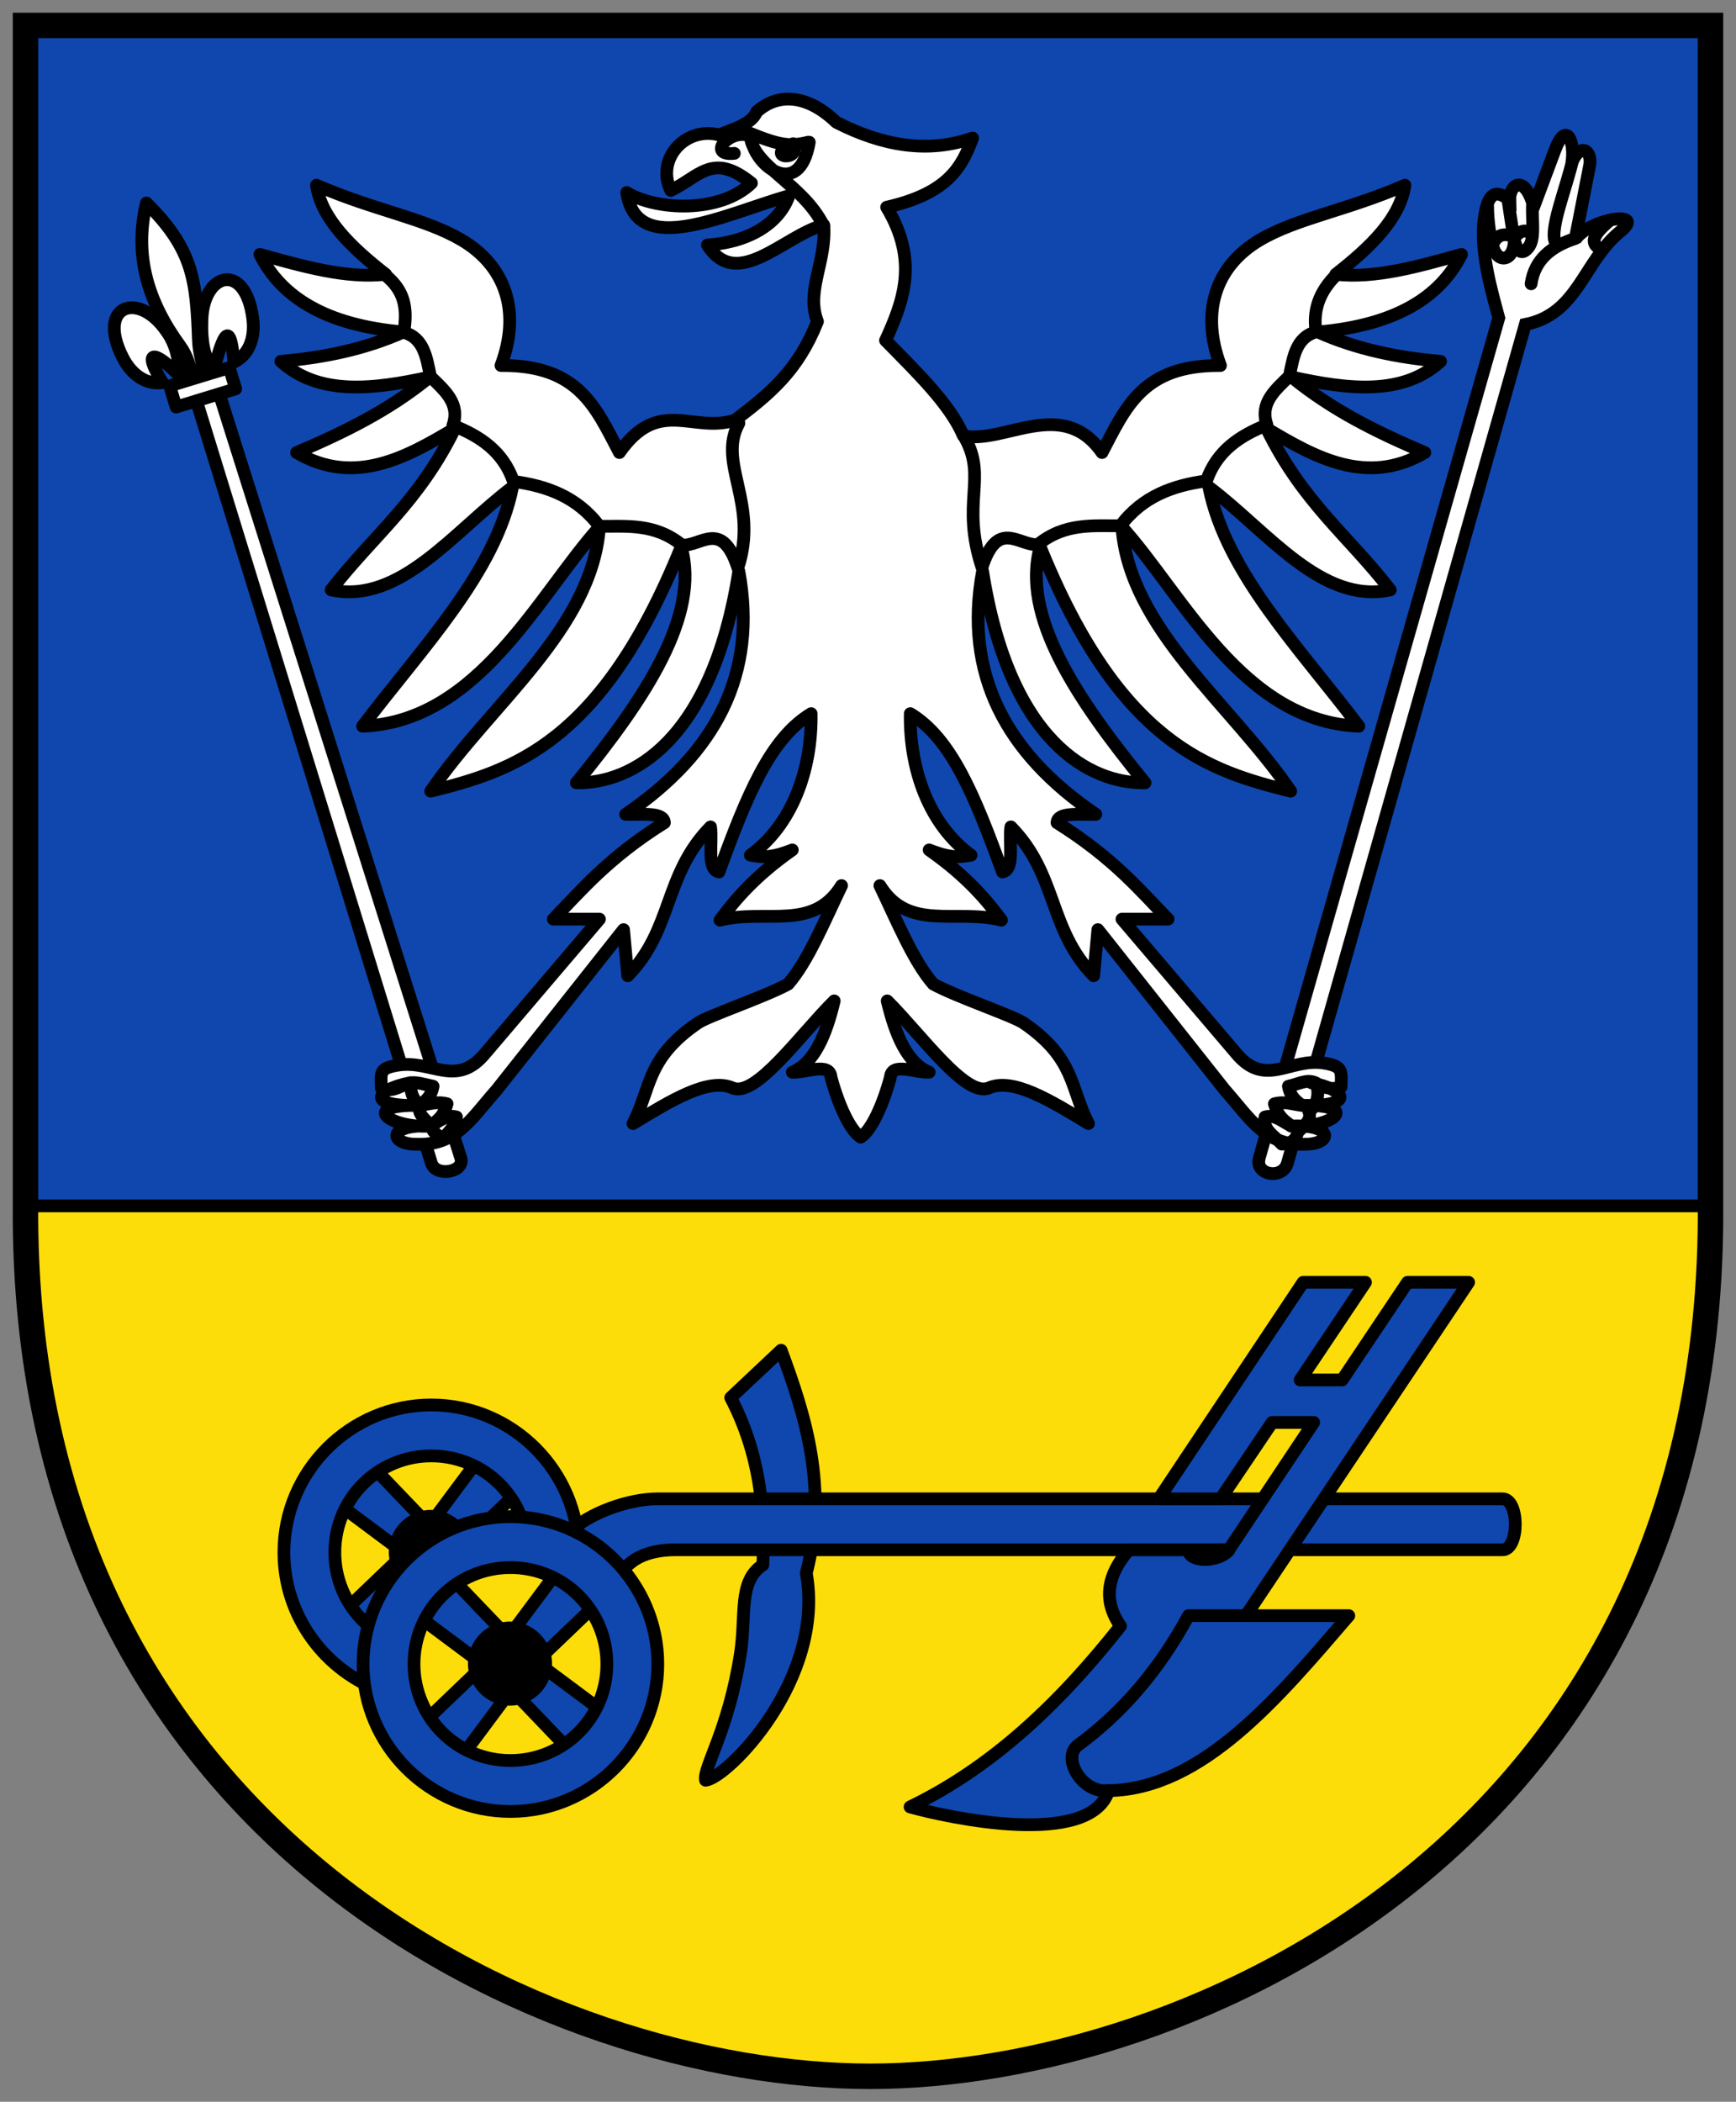 <svg xmlns="http://www.w3.org/2000/svg" height="495" width="409"><rect width="100%" height="100%" fill="#808080" stroke="none"/><defs><clipPath><path d="m 622.68 373.77 h 95.58 v 120.02 h -95.58 v -120.02 z"/></clipPath></defs><path fill="#0f47af" d="m 6.275 6.203 h 396.41 v 277.65 h -396.41 z"/><path d="m 6 284 h 398 c 6 85 -74 205 -199 205 -125 0 -200 -95 -199 -205 z" fill="#fcdd09"/><g fill="#0f47af" stroke="#000" stroke-width="3"><g stroke-linejoin="round" stroke-linecap="round"><path d="m 98.78 368.42 c 0 0 5.441 -6.106 5.297 -5.995 l -16.604 -17.338 l -7.945 8.993 z"/><path d="m 98.48 362.83 l -17.338 16.604 l 8.993 7.945 l 14.34 -19.253 l 17.338 -16.604 l -8.993 -7.945 z"/></g><path d="m 136.33 365.61 c 0 -19.11 -15.613 -34.719 -34.719 -34.719 -19.11 0 -34.719 15.613 -34.719 34.719 0 15.1 9.755 28.02 23.28 32.774 l 2.526 -11.846 c -8.144 -3.441 -13.806 -11.478 -13.806 -20.928 c 0 -12.621 10.1 -22.719 22.719 -22.719 12.621 0 22.719 10.1 22.719 22.719" color="#000"/><g stroke-linejoin="round" stroke-linecap="round"><path d="m 166.22 419.27 c 5.02 -0.439 28.26 -23.712 23.744 -48.76 5.171 -20.13 -0.157 -36.938 -5.935 -52.51 l -11.873 11.174 c 6.833 13.13 8.145 26.26 7.571 39.39 -5.882 3.834 -3.869 11.696 -5.283 20.877 -2.779 18.05 -8.847 26.971 -8.224 29.822 z"/><path d="m 134 361 c 4.633 -4.603 14 -8 21 -8 h 199 c 4 0 4 12 0 12 h -194 c -4.933 -0.098 -10.902 0.828 -14 6 z"/><path d="m 214.41 425.56 c 19.661 -9.502 35.494 -24.747 49.586 -42.602 -4.474 -6.337 -2.807 -12.546 2.01 -17.954 h 23.5 l 20 -30 h -9.8 l -12.137 18 h -14.563 l 34 -51 h 14.7 l -15.398 23 h 9.898 l 15.4 -23 h 14.4 l -52.48 78.51 h 24.25 c -16.589 19.285 -34.565 40.877 -56.57 41.21 -4.364 13.64 -37.916 6.328 -46.793 3.841 z"/><path d="m 117.43 394.72 l 16.604 17.338 l 7.945 -8.993 l -19.253 -14.34 l -16.604 -17.338 l -7.945 8.993 z"/></g></g><path d="m 131.98 393.13 a 9.136 9.26 0 1 1 -18.272 0 9.136 9.26 0 1 1 18.272 0 z" transform="matrix(1.084 0 0 1.069 -31.66 -54.745)"/><g fill="#0f47af" stroke="#000" stroke-width="3"><path d="m 117.13 389.13 l -17.338 16.604 l 8.993 7.945 l 14.34 -19.253 l 17.338 -16.604 l -8.993 -7.945 z" stroke-linejoin="round" stroke-linecap="round"/><path d="m 120.26 357.19 c -19.11 0 -34.719 15.613 -34.719 34.719 0 19.11 15.613 34.719 34.719 34.719 19.11 0 34.719 -15.613 34.719 -34.719 0 -19.11 -15.613 -34.719 -34.719 -34.719 z m 0 12 c 12.621 0 22.719 10.1 22.719 22.719 0 12.621 -10.1 22.719 -22.719 22.719 -12.621 0 -22.719 -10.1 -22.719 -22.719 0 -12.621 10.1 -22.719 22.719 -22.719 z" color="#000"/></g><path d="m 131.98 393.13 a 9.136 9.26 0 1 1 -18.272 0 9.136 9.26 0 1 1 18.272 0 z" transform="matrix(1.084 0 0 1.069 -13.01 -28.449)"/><g stroke="#000"><g stroke-width="3"><g fill="#fff"><path d="m 359.36 76.41 c 12.456 -2.449 13.64 -14.824 22.387 -21.894 6.488 -5.244 -7.618 -2.947 -10.67 1.997 l 3.424 -17.437 c 0.71 -3.614 -2.167 -5.651 -4.187 -0.758 0.804 -4.7 -1.236 -10.272 -3.993 -2.903 l -4.98 13.31 c -2.069 -7.839 -5.745 -5.344 -5.636 -1.659 -2.048 -1.267 -4.953 -3.71 -6.05 4.522 -1.026 7.724 1.944 17.607 3.457 23.283 0 0 -56.38 197.79 -56.42 197.87 -1.173 3.998 5.492 5.2 6.635 1.172 z"/><g stroke-linecap="round"><path d="m 50.42 88.82 l -5.209 2.121 l 56.42 182.98 c 1.038 3.368 7.962 2.14 6.937 -1.172 z" stroke-linejoin="bevel"/><path d="m 208.65 80.16 c 4.03 -8.892 7.941 -18.567 0.247 -31.359 14.724 -3.334 17.791 -9.735 20.248 -16.297 -10.7 3.75 -21.4 1.751 -32.1 -3.704 -6.919 -6.643 -13.808 -6.942 -18.766 -2.469 -1.094 2.399 -3.392 3.387 -8.889 5.432 -7.999 -2.035 -14.905 5.753 -11.358 13.09 6.813 -3.269 9.863 -9.12 19.01 -1.728 -7.339 7.126 -22.384 6.488 -29.384 2.222 2.335 15.537 22.743 5.239 38.22 0.753 -2.034 5.954 -8.675 10.894 -19.21 11.593 6.95 11.01 18.12 -2.274 27.408 -4.692 0.68 8.593 -4.282 15.485 -1.482 22.717 -4.647 11.672 -11.201 16.985 -19.383 23.21 -9.928 3.262 -17.958 -5.645 -27.28 7.655 -5.596 -10.626 -9.597 -20.67 -27.902 -20.494 4.712 -12.528 1.239 -23.425 -9.383 -29.631 -8.743 -5.108 -20.57 -6.946 -34.08 -12.84 1.119 7.78 7.998 14.513 16.297 20.988 -9.441 1.048 -19.549 -1.9 -29.631 -4.692 5.074 10.122 15.594 16.704 33.828 18.272 -9.262 4.142 -18.971 6.05 -28.89 6.914 8.864 8.091 21.647 6.667 35.06 3.704 -9.658 7.913 -20.397 13.12 -31.359 17.778 13.761 8.06 26.08 0.98 37.29 -5.679 -8.52 17.444 -19.408 25.417 -29.14 38.03 16.241 3.443 28.888 -13.777 42.717 -24.2 -4.04 20.21 -21.432 37.927 -35.31 56.3 27.378 -1.098 41.42 -30.938 55.804 -46.915 -1.747 24.03 -25.751 41.698 -39.754 62.22 19.17 -4.778 40.24 -11.1 59.01 -57.53 4.52 16.13 -8.367 35.521 -24.692 55.56 12.752 0.216 31.935 -9.409 38.27 -49.878 4.503 24.25 -5.501 42.913 -26.668 57.29 3.841 0.128 8.985 -0.613 9.136 1.975 -13.372 8.346 -19.894 16.305 -26.17 22.717 h 10.865 l -26.807 31.475 c -6.937 8.518 -12.67 1.535 -20.833 2.942 -4.301 0.742 -3.847 1.695 -3.733 5.473 2.986 1.046 4.78 -0.954 6.787 -1.361 -8.648 1.751 -10.168 5.71 2.179 5.329 -14.439 -0.227 -6.853 5.484 2.571 4.875 -10.258 -0.499 -9.666 4.356 -3.214 4.286 9.308 0.339 12.802 -5.998 18.854 -12.83 l 29.876 -37.72 l 0.988 10.865 c 10.72 -10.976 8.455 -23.812 19.507 -35.06 0.541 3.686 -0.992 9.964 1.975 10.618 6.653 -18.252 12.11 -31.474 21.729 -37.29 0.211 13.398 -4.582 26.28 -14.321 33.33 2.323 0.364 4.369 0.949 9.877 -1.235 -9.104 6.382 -13.725 12.09 -17.04 16.544 10.833 -2.714 21.891 2.738 28.643 -8.148 -4.058 8.435 -7.917 17.864 -12.593 23.21 -5.691 3.061 -18.826 7.494 -21.235 9.136 -12.282 8.372 -10.998 15.452 -15.309 23.704 8.982 -5.441 17.776 -10.875 23.458 -8.395 5.408 2.36 15.878 -12.452 23.951 -20.494 -1.931 8.05 -4.673 14.634 -9.877 16.791 3.215 0.208 8.84 -2.476 9.136 1.235 1.728 6.432 4.445 12.451 6.985 14.07 2.54 -1.624 5.257 -7.642 6.985 -14.07 0.296 -3.711 5.921 -1.026 9.136 -1.235 -5.204 -2.156 -7.946 -8.744 -9.877 -16.791 8.07 8.04 18.543 22.855 23.951 20.494 5.681 -2.479 14.476 2.955 23.458 8.395 -4.311 -8.252 -3.03 -15.332 -15.309 -23.704 -2.41 -1.642 -15.544 -6.075 -21.235 -9.136 -4.676 -5.347 -8.535 -14.775 -12.593 -23.21 6.752 10.886 17.81 5.434 28.643 8.148 -3.312 -4.451 -7.934 -10.162 -17.04 -16.544 5.507 2.184 7.553 1.598 9.877 1.235 -9.739 -7.06 -14.532 -19.937 -14.321 -33.33 9.623 5.811 15.08 19.03 21.729 37.29 2.967 -0.653 1.434 -6.932 1.975 -10.618 11.05 11.251 8.787 24.09 19.507 35.06 l 0.988 -10.865 l 29.876 37.72 c 6.05 6.832 9.545 13.169 18.853 12.83 6.452 0.07 7.04 -4.785 -3.214 -4.286 9.424 0.609 17.01 -5.102 2.571 -4.875 12.347 0.381 10.827 -3.579 2.179 -5.329 2.01 0.407 4.048 2.037 7.03 0.991 0.114 -3.778 0.445 -4.855 -3.857 -5.596 -8.162 -1.407 -14.02 6.069 -20.956 -2.448 l -26.807 -31.475 h 10.865 c -6.28 -6.412 -12.802 -14.371 -26.17 -22.717 0.151 -2.588 5.295 -1.847 9.136 -1.975 -21.17 -14.373 -31.17 -33.04 -26.668 -57.29 6.338 40.469 25.521 50.09 38.27 49.878 -16.325 -20.04 -29.21 -39.43 -24.692 -55.56 18.775 46.44 39.841 52.755 59.01 57.53 -14 -20.527 -38.01 -38.2 -39.754 -62.22 14.381 15.977 28.427 45.817 55.804 46.915 -13.878 -18.371 -31.27 -36.08 -35.31 -56.3 13.83 10.421 26.477 27.641 42.717 24.2 -9.729 -12.609 -20.617 -20.582 -29.14 -38.03 11.202 6.659 23.524 13.734 37.29 5.679 -10.962 -4.654 -21.701 -9.866 -31.359 -17.778 13.416 2.963 26.2 4.387 35.06 -3.704 -9.919 -0.86 -19.627 -2.772 -28.89 -6.914 18.234 -1.568 28.754 -8.15 33.828 -18.272 -10.08 2.792 -20.19 5.74 -29.631 4.692 8.299 -6.475 15.178 -13.208 16.297 -20.988 -13.505 5.894 -25.333 7.732 -34.08 12.84 -10.622 6.206 -14.09 17.1 -9.383 29.631 -18.305 -0.176 -22.306 9.868 -27.902 20.494 -9.327 -13.299 -23.04 -1.923 -32.665 -3.951 -3.139 -7.408 -10.83 -14.815 -18.343 -22.47 z" stroke-linejoin="round"/></g></g><g stroke-linejoin="round" stroke-linecap="round"><g fill="none"><path d="m 194.08 53.25 c -5.01 -10.21 -17.26 -14.182 -17.376 -21.864 6.9 2.818 9.353 3.164 13.672 2.111 m -3.514 0.347 c 1.928 4.425 -6.651 3.198 -0.625 0.191 m -13.234 2.083 c -6.65 0.721 -1.098 -6.093 3.89 -4.063 0.429 6.811 11.438 15.391 13.771 1.441 m 124.53 30.887 c -3.558 3.382 -6.074 7.748 -5.13 13.789 -4.734 1.264 -5.367 5.946 -6.274 10.399 -3.313 3.252 -7.079 6.334 -5.298 11.497 -6.36 2.521 -11.819 6.093 -14.256 13.192 -7.848 1.057 -15.03 3.619 -20.256 10.569 -6.409 0.073 -13.07 -0.777 -19.474 4.444 -4.466 0.287 -9.426 -6.201 -13.151 5.351 -5.01 -15.314 1.236 -20.927 -3.951 -30.371 m -136.53 -38.4 c 4.27 3.557 5.23 7.398 4.257 13.44 4.734 1.264 5.367 5.946 6.274 10.399 3.313 3.252 7.079 6.334 5.298 11.497 6.36 2.521 11.819 6.093 14.256 13.192 7.848 1.057 15.03 3.619 20.256 10.569 6.409 0.073 13.07 -0.777 19.474 4.444 4.466 0.287 9.426 -6.201 13.151 5.351 5.01 -15.314 -4.94 -24.631 0.247 -34.08 m 129.46 156.16 c 0.296 1.615 0.973 3.03 3.23 4.515 -2.091 -0.197 -4.053 -1.051 -6.527 -0.375 0.916 3.125 2.186 3.84 3.945 5.196 -2.201 -1.079 -3.888 -2.767 -6.165 -2.088 -0.537 3.09 1.913 4.152 3.974 6.389 3.03 -0.185 3.55 -1.832 3.697 -2.801 1.46 -1.445 3.422 -2.867 2.68 -4.778 1.872 -1.56 2.648 -4.111 1.654 -6.825 -2.153 -0.997 -3.912 0.216 -6.488 0.767 z m -201.92 9.315 c -1.46 -1.445 -3.422 -2.867 -2.68 -4.778 -1.872 -1.56 -2.277 -3.37 -2.158 -5.324 1.279 -0.236 2.668 0.236 5.244 0.787 -0.296 1.615 -0.973 3.03 -3.23 4.515 2.091 -0.197 4.053 -1.051 6.527 -0.375 -0.916 3.125 -2.186 3.84 -3.945 5.196 2.201 -1.079 3.888 -2.767 6.165 -2.088 -0.451 2.472 -1.913 3.535 -3.1 5.01 -2.159 -0.945 -2.676 -1.975 -2.823 -2.944 z"/><path d="m 351.73 57.46 c 0.893 -1.896 2.263 -2.847 5.145 -1.624 1.211 -1.362 2.603 -2.207 4.02 -0.438 m -10.415 -6.777 c 0.017 3.241 0.551 7.279 1.359 9.795 1.222 3.803 5.05 3 4.948 -2.255 m 4.259 -7.814 c -0.149 3.635 0.671 7.915 -0.948 9.929 -1.466 1.824 -2.847 1.457 -3.612 -3.197 l -1.205 -7.927 m 24.09 4.664 c -2.109 1.867 -5.166 4.495 -3.114 6.273 m -15.529 8.753 c 0.824 -5.79 4.882 -8.876 10.452 -10.698 m -0.609 -18.752 c -1.329 6.493 -6.21 17.935 -3.771 20.14"/></g><g fill="#fff"><g fill-rule="evenodd"><path d="m 39.26 78.07 c -6.568 -9.649 -16.599 -6.304 -10.385 6.05 2.29 4.553 5.942 6.524 9.404 5.995 -5.73 -9.51 -0.141 -6.19 4.455 -1.075 -0.75 -4.208 -1.079 -7.659 -3.475 -10.973 z"/><path d="m 47.563 75.834 c 0.051 -11.672 10.237 -14.508 11.994 -0.789 0.648 5.055 -1.279 8.732 -4.444 10.229 -1.033 -12.02 -3.124 -3.906 -4.866 2.134 -2.302 -3.374 -2.817 -7.487 -2.684 -11.574 z"/></g><path d="m 46.755 80.18 c 0.107 2.789 0.879 5.549 1.786 8.263 l -2.958 0.904 c -0.701 -2.799 -1.488 -5.586 -3.14 -7.849 -7.605 -10.421 -10.929 -21.294 -7.947 -33.686 11.24 11.11 11.728 18.57 12.259 32.368 z"/><path transform="matrix(-0.956 0.292 0.292 0.956 0 0)" d="m -26.367 98.63 h 14.685 v 5.214 h -14.685 z"/></g></g></g><g fill="none" stroke-linecap="round"><path d="m 6.01 6 h 198.49 h 198.49 v 277.53 c 1.228 149.92 -122.99 205.47 -197.99 205.47 c -75 0 -200.22 -55.55 -198.99 -205.47 z" display="block" stroke-width="6"/><path d="m 5 284 h 396.6 m -112.11 81.15 c -2.487 2.855 -9.487 2.855 -9.487 -0.145 m -19 56.7 c -6 0.7 -11.03 -7.743 -7 -10.7 10.672 -7.827 19.279 -18.06 26 -30.5 h 15" stroke-linejoin="round" stroke-width="3"/></g></g></svg>
